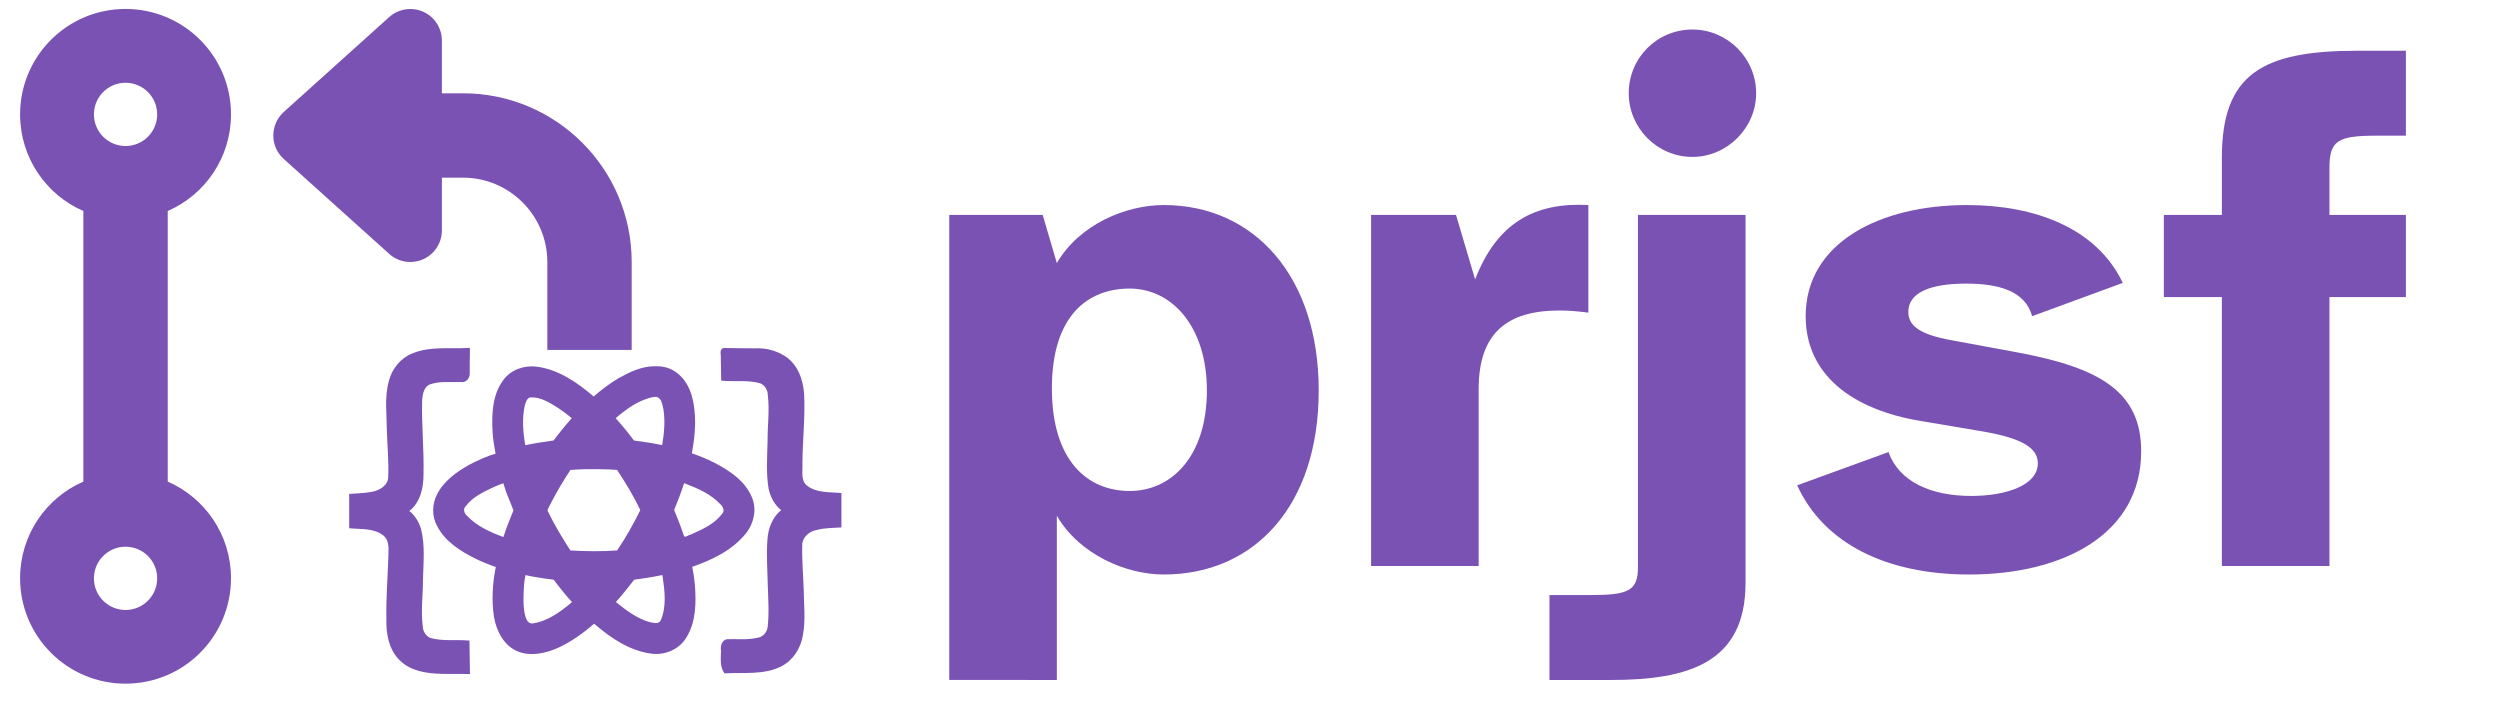 <?xml version="1.0" encoding="UTF-8"?>
<svg width="1741.2" height="492.63" version="1.1" viewBox="0 0 460.68 130.34" xmlns="http://www.w3.org/2000/svg">
 <g transform="translate(-12.545 154.9)" fill="#7952b3">
  <g transform="matrix(.918 0 0 .918 7.158 -8.138)">
   <path d="m99.654-90.02c-3.635 0.202-7.446-0.368-10.904 1.053-2.428 0.908-4.217 3.11-4.831 5.602-0.902 3.233-0.418 6.622-0.401 9.925 0.102 3.229 0.438 6.463 0.247 9.693-0.343 1.649-2.058 2.451-3.58 2.655-1.398 0.246-2.785 0.255-4.223 0.367v6.893c2.311 0.23 4.927-0.073 6.868 1.46 1.393 1.151 0.958 3.127 0.972 4.707-0.123 3.961-0.46 7.918-0.374 11.884-0.105 3.017 0.446 6.356 2.744 8.514 2.143 2.114 5.295 2.566 8.173 2.656 1.951 0.056 3.903-0.025 5.854 0.058-0.033-2.244-0.064-4.487-0.098-6.731-2.588-0.242-5.253 0.18-7.786-0.511-1.014-0.368-1.579-1.416-1.596-2.457-0.398-3.082 0.073-6.186 0.049-9.278 0.09-3.374 0.451-6.831-0.382-10.142-0.428-1.391-1.185-2.725-2.353-3.623 2.207-1.709 2.853-4.681 2.846-7.337 0.123-5.003-0.42-10.002-0.268-15.003 0.106-1.191 0.371-2.696 1.679-3.115 1.946-0.669 4.048-0.334 6.066-0.437 1.048 0.21 1.882-0.797 1.803-1.786-0.038-1.685 0.028-3.371 0.041-5.056-0.182 0.003-0.363 0.005-0.545 0.008zm51.602 2e-3c-0.777 0.009-0.824 0.876-0.704 1.448 0.026 1.704 0.053 3.408 0.079 5.112 2.585 0.253 5.248-0.187 7.778 0.506 1.011 0.372 1.582 1.418 1.589 2.46 0.367 3.024-0.074 6.067-0.055 9.1-0.069 3.235-0.339 6.514 0.226 9.718 0.372 1.616 1.193 3.183 2.518 4.214-1.839 1.429-2.65 3.772-2.779 6.03-0.217 2.97 8e-3 5.952 0.072 8.925 0.09 2.845 0.307 5.713-0.026 8.546-0.157 1.08-0.997 1.994-2.101 2.12-1.984 0.468-4.054 0.203-6.061 0.275-1.03 0.208-1.374 1.395-1.189 2.312-0.033 1.531-0.278 3.221 0.685 4.548 3.817-0.216 7.882 0.37 11.424-1.41 2.345-1.198 3.873-3.61 4.307-6.169 0.592-3.1 0.214-6.272 0.17-9.402-0.104-3.038-0.387-6.082-0.277-9.119 0.239-1.448 1.555-2.47 2.954-2.695 1.62-0.437 3.225-0.37 4.903-0.503v-6.898c-2.358-0.232-5.043 0.05-6.992-1.563-1.217-1.069-0.759-2.839-0.838-4.261 0.016-4.689 0.579-9.374 0.342-14.063-0.197-2.955-1.356-6.137-4.026-7.707-1.736-1.073-3.794-1.543-5.824-1.458-2.057-0.03-4.124 0.003-6.175-0.066zm-13.961 3.664c-2.656-0.013-5.121 1.201-7.385 2.473-1.733 1.045-3.35 2.273-4.877 3.6-3.291-2.831-7.102-5.443-11.508-6.003-2.474-0.276-5.143 0.627-6.626 2.699-2.21 2.947-2.348 6.832-2.162 10.366 0.065 1.489 0.349 2.962 0.602 4.42-1.799 0.509-3.527 1.321-5.193 2.179-2.605 1.443-5.207 3.295-6.573 6.022-0.986 1.939-1.036 4.324 0.004 6.254 1.602 3.188 4.788 5.168 7.889 6.692 1.273 0.609 2.582 1.139 3.918 1.591-0.654 3.284-0.863 6.691-0.366 10.01 0.49 2.882 2.054 5.928 4.939 7.005 2.601 0.964 5.501 0.294 7.953-0.794 2.642-1.219 5.031-2.932 7.221-4.835 3.364 2.917 7.301 5.587 11.842 6.054 2.604 0.222 5.327-1 6.67-3.288 1.97-3.159 1.982-7.063 1.7-10.654-0.11-1.184-0.281-2.362-0.526-3.526 4.077-1.412 8.2-3.4 10.91-6.875 1.509-1.994 2.087-4.765 1.058-7.106-1.377-3.321-4.562-5.396-7.637-6.978-1.423-0.712-2.899-1.316-4.406-1.829 0.733-3.913 1.06-8.056-0.125-11.914-0.786-2.534-2.735-4.867-5.426-5.412-0.623-0.134-1.263-0.174-1.899-0.153zm0.449 6.16c0.994 0.385 1.088 1.66 1.305 2.562 0.363 2.361 0.134 4.774-0.268 7.115-1.867-0.404-3.76-0.681-5.654-0.93-1.157-1.55-2.386-3.046-3.678-4.486 2.27-1.91 4.732-3.748 7.738-4.269 0.185 0.004 0.373-0.021 0.557 0.008zm-24.6 0.105c1.869 0.226 3.499 1.313 5.049 2.305 0.839 0.588 1.669 1.192 2.445 1.861-1.288 1.429-2.494 2.93-3.648 4.469-1.904 0.259-3.804 0.554-5.686 0.947-0.468-2.655-0.682-5.436-0.068-8.082 0.215-0.64 0.513-1.68 1.377-1.504 0.177-0.016 0.354-0.004 0.531 0.004zm10.662 14.396c1.99 0.002 3.978-0.012 5.928 0.152 1.728 2.61 3.334 5.235 4.654 8.076-1.37 2.791-2.901 5.508-4.643 8.086-3.083 0.225-6.26 0.185-9.381 0.004-1.661-2.575-3.283-5.25-4.581-7.98 0.061-0.564 0.528-1.129 0.754-1.684 1.155-2.238 2.45-4.403 3.843-6.502 1.123-0.084 2.278-0.132 3.426-0.152zm19.885 3.002c2.431 0.95 4.822 2.003 6.666 3.932 0.584 0.477 1.108 1.419 0.437 2.051-1.552 2.055-4.003 3.137-6.294 4.149-0.433 0.051-1.214 0.784-1.362 0.197-0.579-1.739-1.257-3.443-1.947-5.139 0.726-1.767 1.412-3.552 1.998-5.371 0.167 0.061 0.335 0.121 0.502 0.182zm-36.689 0.143c0.497 1.763 1.302 3.413 1.93 5.129-0.734 1.758-1.436 3.533-2.014 5.35-2.644-0.975-5.28-2.139-7.271-4.232-0.565-0.47-0.92-1.388-0.291-1.954 1.366-1.864 3.561-2.866 5.591-3.832 0.64-0.285 1.289-0.55 1.95-0.781 0.035 0.107 0.07 0.214 0.105 0.32zm31.889 18.486c0.413 2.87 0.795 5.966-0.391 8.707-0.444 0.889-1.514 0.478-2.267 0.352-2.548-0.726-4.706-2.384-6.74-4.021 1.289-1.44 2.498-2.948 3.676-4.479 1.895-0.251 3.785-0.54 5.654-0.941l0.068 0.383zm-26.156-0.08c1.419 0.26 2.847 0.464 4.277 0.645 1.162 1.548 2.374 3.059 3.674 4.494-2.335 1.958-4.95 3.911-8.061 4.297-1.075-0.084-1.252-1.343-1.48-2.176-0.317-1.854-0.19-3.757-0.089-5.624 0.072-0.643 0.165-1.284 0.287-1.92 0.464 0.095 0.928 0.19 1.393 0.285z" stroke-width=".087"/>
   <path d="m90.809-157.52c2.275 1.005 3.757 3.281 3.757 5.794v10.583h4.233c18.706 0 33.867 15.161 33.867 33.867v17.648h-16.933v-17.648c0-9.34-7.593-16.933-16.933-16.933h-4.233v10.583c0 2.514-1.482 4.789-3.757 5.794-2.275 1.005-4.974 0.609-6.826-1.085l-21.167-19.05c-1.349-1.217-2.09-2.91-2.09-4.71s0.767-3.519 2.09-4.71l21.167-19.05c1.852-1.667 4.551-2.09 6.826-1.085zm-53.393 20.611c0-3.507-2.843-6.35-6.35-6.35s-6.35 2.843-6.35 6.35 2.843 6.35 6.35 6.35 6.35-2.843 6.35-6.35zm2.117 19.394v54.319c7.488 3.254 12.7 10.716 12.7 19.394 0 11.695-9.472 21.167-21.167 21.167-11.695 0-21.167-9.472-21.167-21.167 0-8.678 5.212-16.14 12.7-19.394v-54.319c-7.488-3.254-12.7-10.716-12.7-19.394 0-11.695 9.472-21.167 21.167-21.167 11.695 0 21.167 9.472 21.167 21.167 0 8.678-5.212 16.14-12.7 19.394zm-2.117 73.739c0-3.507-2.843-6.35-6.35-6.35s-6.35 2.843-6.35 6.35 2.843 6.35 6.35 6.35 6.35-2.843 6.35-6.35z" stroke-width=".265"/>
  </g>
  <g stroke-width="5.631" aria-label="prjsf">
   <path d="m207.29-29.599v-30.259c4.174 7.173 12.782 10.825 19.694 10.825 16.695 0 28.563-12.651 28.563-33.911 0-20.999-11.869-34.172-28.563-34.172-6.913 0-15.521 3.522-19.694 10.695l-2.608-8.869h-17.216v85.69zm-0.913-53.736c0-13.303 6.521-18.39 14.347-18.39 7.695 0 14.216 6.913 14.216 18.781 0 12.13-6.521 18.52-14.216 18.52-7.826 0-14.347-5.608-14.347-18.912z"/>
   <path d="m285.02-50.598v-32.606c0-10.304 5.217-14.477 14.869-14.477 1.826 0 3.261 0.13 5.348 0.391v-19.825c-9.912-0.522-16.825 3.261-20.868 13.695l-3.522-11.869h-15.651v64.691z"/>
   <path d="m298.07-45.25v15.651h11.347c14.216 0 24.781-3.13 24.781-17.868v-67.822h-19.825v64.952c0 4.304-1.826 5.087-8.608 5.087zm14.608-92.472c0 6.391 5.217 11.738 11.738 11.738 6.391 0 11.738-5.348 11.738-11.738 0-6.521-5.348-11.738-11.738-11.738-6.521 0-11.738 5.217-11.738 11.738z"/>
   <path d="m375.41-49.033c17.347 0 31.694-7.434 31.694-22.694 0-10.825-7.304-15.39-22.955-18.26l-11.999-2.217c-5.739-1.043-7.956-2.608-7.956-5.217 0-3.391 3.652-5.217 10.695-5.217 5.869 0 10.825 1.304 12.13 6l16.695-6.13c-4.826-10.173-16.303-14.347-28.694-14.347-16.042 0-29.737 6.913-29.737 20.477 0 10.825 8.608 17.216 21.129 19.303l11.608 1.956c7.434 1.304 10.043 3.13 10.043 5.869 0 4.043-5.869 6-12.26 6-7.434 0-13.303-2.608-15.26-8.086l-16.825 6.13c4.956 10.825 16.564 16.434 31.694 16.434z"/>
   <path d="m411.28-100.16h10.695v49.562h19.825v-49.562h14.086v-15.129h-14.086v-8.739c0-4.956 1.565-5.869 8.608-5.869h5.478v-15.651h-8.999c-17.477 0-24.911 4.304-24.911 19.694v10.565h-10.695z"/>
  </g>
 </g>
</svg>
